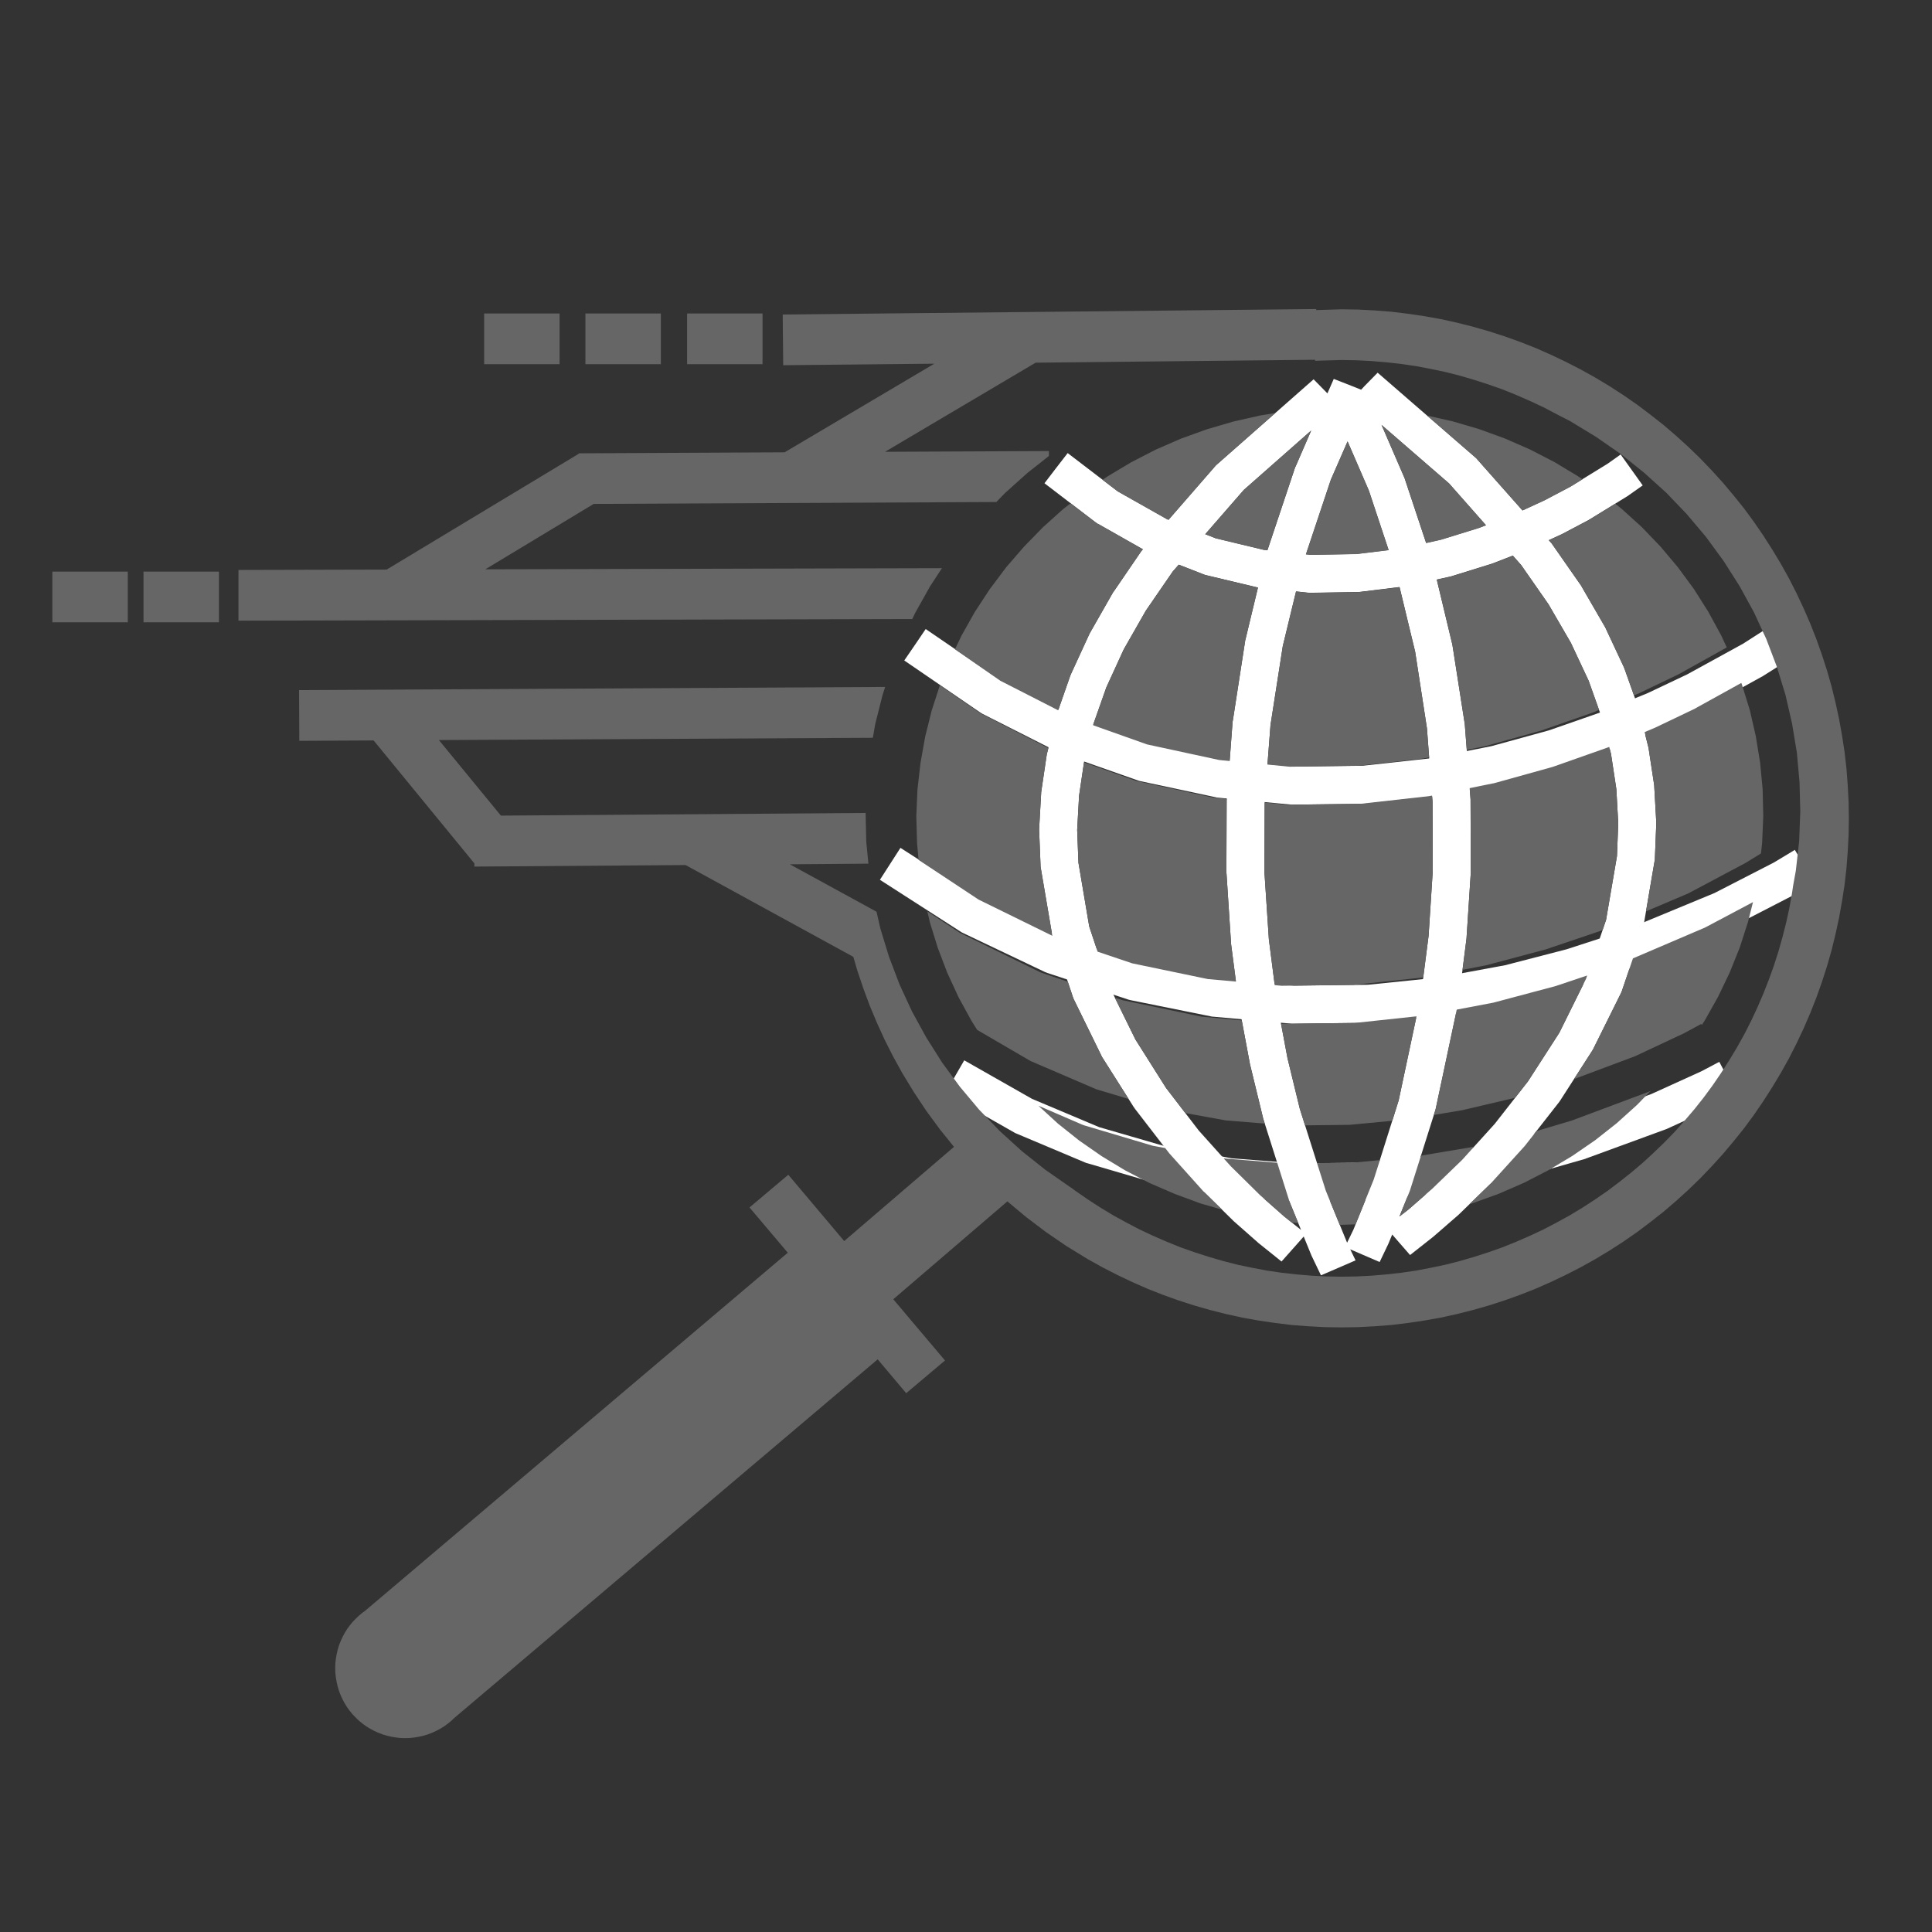 <?xml version="1.0" encoding="UTF-8" standalone="no"?>
<svg
   xmlns:ooo="http://xml.openoffice.org/svg/export"
   xmlns:dc="http://purl.org/dc/elements/1.1/"
   xmlns:cc="http://creativecommons.org/ns#"
   xmlns:rdf="http://www.w3.org/1999/02/22-rdf-syntax-ns#"
   xmlns:svg="http://www.w3.org/2000/svg"
   xmlns="http://www.w3.org/2000/svg"
   xmlns:sodipodi="http://sodipodi.sourceforge.net/DTD/sodipodi-0.dtd"
   xmlns:inkscape="http://www.inkscape.org/namespaces/inkscape"
   version="1.2"
   width="152.4mm"
   height="152.4mm"
   viewBox="0 0 15240 15240"
   preserveAspectRatio="xMidYMid"
   fill-rule="evenodd"
   stroke-width="28.222"
   stroke-linejoin="round"
   xml:space="preserve"
   id="svg87"
   sodipodi:docname="decrypt-fa.svg"
   inkscape:version="0.92.5 (2060ec1f9f, 2020-04-08)"><rect x="0" y="0" width="15240" height="15240" fill="#333333" stroke="none"/><sodipodi:namedview
   pagecolor="#ffffff"
   bordercolor="#666666"
   borderopacity="1"
   objecttolerance="10"
   gridtolerance="10"
   guidetolerance="10"
   inkscape:pageopacity="0"
   inkscape:pageshadow="2"
   inkscape:window-width="1848"
   inkscape:window-height="1016"
   id="namedview89"
   showgrid="false"
   inkscape:zoom="0.40972224"
   inkscape:cx="287.99999"
   inkscape:cy="287.99999"
   inkscape:window-x="72"
   inkscape:window-y="27"
   inkscape:window-maximized="1"
   inkscape:current-layer="svg87" />
 <defs
   class="ClipPathGroup"
   id="defs8">
  <clipPath
   id="presentation_clip_path"
   clipPathUnits="userSpaceOnUse">
   <rect
   x="0"
   y="0"
   width="15240"
   height="15240"
   id="rect2" />
  </clipPath>
  <clipPath
   id="presentation_clip_path_shrink"
   clipPathUnits="userSpaceOnUse">
   <rect
   x="15"
   y="15"
   width="15210"
   height="15210"
   id="rect5" />
  </clipPath>
 
  
 
  
 
   
  
   
   
  
    
   
     
    
      
      
      
      
     
       
      
       
      
       
      
       
      
        
        
       
        
        
       
        
        
       
        
        
       </defs>
 <defs
   class="TextShapeIndex"
   id="defs12">
  <g
   ooo:slide="id1"
   ooo:id-list="id3 id4 id5 id6"
   id="g10" />
 </defs>
 <defs
   class="EmbeddedBulletChars"
   id="defs44">
  <g
   id="bullet-char-template-57356"
   transform="scale(0,-0)">
   <path
   d="M 580,1141 L 1163,571 580,0 -4,571 580,1141 Z"
   id="path14" />
  </g>
  <g
   id="bullet-char-template-57354"
   transform="scale(0,-0)">
   <path
   d="M 8,1128 L 1137,1128 1137,0 8,0 8,1128 Z"
   id="path17" />
  </g>
  <g
   id="bullet-char-template-10146"
   transform="scale(0,-0)">
   <path
   d="M 174,0 L 602,739 174,1481 1456,739 174,0 Z M 1358,739 L 309,1346 659,739 1358,739 Z"
   id="path20" />
  </g>
  <g
   id="bullet-char-template-10132"
   transform="scale(0,-0)">
   <path
   d="M 2015,739 L 1276,0 717,0 1260,543 174,543 174,936 1260,936 717,1481 1274,1481 2015,739 Z"
   id="path23" />
  </g>
  <g
   id="bullet-char-template-10007"
   transform="scale(0,-0)">
   <path
   d="M 0,-2 C -7,14 -16,27 -25,37 L 356,567 C 262,823 215,952 215,954 215,979 228,992 255,992 264,992 276,990 289,987 310,991 331,999 354,1012 L 381,999 492,748 772,1049 836,1024 860,1049 C 881,1039 901,1025 922,1006 886,937 835,863 770,784 769,783 710,716 594,584 L 774,223 C 774,196 753,168 711,139 L 727,119 C 717,90 699,76 672,76 641,76 570,178 457,381 L 164,-76 C 142,-110 111,-127 72,-127 30,-127 9,-110 8,-76 1,-67 -2,-52 -2,-32 -2,-23 -1,-13 0,-2 Z"
   id="path26" />
  </g>
  <g
   id="bullet-char-template-10004"
   transform="scale(0,-0)">
   <path
   d="M 285,-33 C 182,-33 111,30 74,156 52,228 41,333 41,471 41,549 55,616 82,672 116,743 169,778 240,778 293,778 328,747 346,684 L 369,508 C 377,444 397,411 428,410 L 1163,1116 C 1174,1127 1196,1133 1229,1133 1271,1133 1292,1118 1292,1087 L 1292,965 C 1292,929 1282,901 1262,881 L 442,47 C 390,-6 338,-33 285,-33 Z"
   id="path29" />
  </g>
  <g
   id="bullet-char-template-9679"
   transform="scale(0,-0)">
   <path
   d="M 813,0 C 632,0 489,54 383,161 276,268 223,411 223,592 223,773 276,916 383,1023 489,1130 632,1184 813,1184 992,1184 1136,1130 1245,1023 1353,916 1407,772 1407,592 1407,412 1353,268 1245,161 1136,54 992,0 813,0 Z"
   id="path32" />
  </g>
  <g
   id="bullet-char-template-8226"
   transform="scale(0,-0)">
   <path
   d="M 346,457 C 273,457 209,483 155,535 101,586 74,649 74,723 74,796 101,859 155,911 209,963 273,989 346,989 419,989 480,963 531,910 582,859 608,796 608,723 608,648 583,586 532,535 482,483 420,457 346,457 Z"
   id="path35" />
  </g>
  <g
   id="bullet-char-template-8211"
   transform="scale(0,-0)">
   <path
   d="M -4,459 L 1135,459 1135,606 -4,606 -4,459 Z"
   id="path38" />
  </g>
  <g
   id="bullet-char-template-61548"
   transform="scale(0,-0)">
   <path
   d="M 173,740 C 173,903 231,1043 346,1159 462,1274 601,1332 765,1332 928,1332 1067,1274 1183,1159 1299,1043 1357,903 1357,740 1357,577 1299,437 1183,322 1067,206 928,148 765,148 601,148 462,206 346,322 231,437 173,577 173,740 Z"
   id="path41" />
  </g>
 </defs>
 
 <rect
   style="fill:none;stroke:none"
   id="rect51"
   height="5906"
   width="7373"
   y="3573"
   x="6940"
   class="BoundingBox" /><path
   style="fill:#ffffff;stroke:none"
   inkscape:connector-curvature="0"
   id="path53"
   d="m 8239,3812 91,-119 92,-119 395,302 388,219 385,151 379,91 370,39 359,-6 343,-42 324,-71 301,-93 274,-106 243,-112 205,-108 293,-180 103,-73 87,122 87,122 -108,76 c -2,2 -5,4 -8,6 l -301,185 c -1,1 -2,1 -4,2 -1,1 -3,2 -4,3 l -214,113 c -2,1 -5,2 -7,3 l -250,115 c -3,2 -6,3 -9,4 l -283,110 c -3,1 -7,2 -10,3 l -312,97 c -4,1 -8,2 -12,3 l -337,74 c -5,1 -10,2 -14,2 l -359,44 c -5,1 -10,1 -16,1 l -375,6 c -1,0 -2,0 -3,0 -5,0 -10,0 -15,-1 l -389,-41 c -7,0 -13,-1 -20,-3 l -398,-95 c -7,-2 -14,-4 -20,-7 l -404,-158 c -7,-3 -13,-6 -19,-9 l -406,-230 c -1,0 -1,0 -2,0 -5,-3 -11,-7 -16,-11 z m -1106,1398 85,-124 84,-124 594,406 588,298 584,205 576,123 563,53 545,-7 521,-57 491,-97 455,-125 413,-144 366,-150 310,-147 441,-242 156,-100 80,127 81,127 -160,101 c -2,1 -4,3 -6,4 -1,0 -2,1 -3,1 l -448,247 c -3,1 -6,3 -8,4 l -319,150 c -2,1 -4,2 -6,3 l -373,154 c -3,1 -6,2 -8,3 l -422,147 c -4,1 -7,2 -10,3 l -465,128 c -4,1 -7,2 -11,2 l -502,99 c -5,1 -9,2 -13,2 l -534,59 c -5,0 -10,1 -15,1 l -560,7 c 0,0 -1,0 -2,0 -4,0 -9,0 -14,0 l -580,-55 c -5,0 -11,-1 -17,-3 l -594,-127 c -6,-1 -12,-3 -18,-5 l -603,-212 c -6,-2 -12,-4 -18,-7 l -605,-306 c -3,-2 -5,-3 -7,-4 -4,-2 -7,-4 -10,-6 z m -192,1730 81,-126 81,-126 633,407 628,298 625,205 617,124 602,53 583,-7 556,-57 525,-97 486,-126 440,-143 725,-300 469,-241 166,-100 77,129 77,129 -170,102 c -1,0 -2,0 -2,1 -2,1 -4,2 -6,3 l -479,247 c -3,2 -7,3 -11,5 l -737,304 c -3,2 -7,3 -11,4 l -449,147 c -3,1 -6,2 -9,2 l -496,129 c -4,0 -7,1 -10,2 l -536,99 c -4,0 -8,1 -12,1 l -569,59 c -5,1 -9,1 -14,1 l -597,7 c 0,0 -1,0 -2,0 -4,0 -8,0 -13,0 l -618,-55 c -5,0 -11,-1 -16,-2 l -634,-128 c -6,-1 -11,-2 -17,-4 l -642,-211 c -6,-2 -12,-5 -18,-7 l -645,-307 c -3,-1 -7,-3 -10,-5 -3,-1 -5,-3 -7,-4 z m 516,1684 74,-130 75,-130 535,304 529,223 527,153 521,93 508,40 492,-5 471,-43 443,-73 410,-94 372,-107 612,-225 396,-180 140,-74 70,132 70,133 -144,76 c -3,1 -5,3 -8,4 l -404,185 c -4,1 -7,3 -11,4 l -623,228 c -3,2 -7,3 -10,4 l -380,109 c -3,1 -6,2 -8,2 l -420,97 c -3,0 -6,1 -9,1 l -453,74 c -4,1 -7,1 -11,2 l -481,44 c -4,0 -8,0 -12,0 l -505,6 c -1,0 -1,0 -2,0 -4,0 -7,0 -11,0 l -523,-41 c -5,-1 -10,-1 -15,-2 l -535,-96 c -6,-1 -11,-2 -16,-3 l -543,-159 c -6,-1 -11,-3 -16,-5 l -546,-230 c -6,-2 -11,-5 -16,-8 z" /><rect
   style="fill:none;stroke:none"
   id="rect58"
   height="11274"
   width="14172"
   y="2438"
   x="413"
   class="BoundingBox" /><path
   style="fill:#666666;stroke:none"
   inkscape:connector-curvature="0"
   id="path60"
   d="m 14192,6636 9,-234 -6,-233 -21,-232 -38,-230 -52,-226 -68,-222 -83,-218 -98,-212 -113,-206 -126,-198 -139,-190 -151,-179 -163,-170 -175,-158 -185,-148 -195,-135 -204,-124 -88,-45 -17,-9 -105,-55 -107,-50 -108,-47 -109,-44 -111,-39 -112,-36 -113,-33 -114,-29 -115,-24 -116,-22 -116,-17 -117,-13 -118,-10 -118,-6 -118,-2 -209,6 v -8 l -2204,23 -1188,703 1293,-6 v 39 l -169,133 -177,159 -69,71 -3176,15 -855,516 3602,-9 -94,144 -116,207 -24,50 -5315,13 v -200 -200 l 1169,-3 1516,-914 v -3 l 1623,-8 1181,-699 -1192,12 -2,-200 -2,-200 4208,-43 v 8 l 200,-6 132,2 131,7 130,10 131,16 129,19 129,23 127,28 127,32 126,36 124,40 123,44 122,48 120,53 118,56 117,60 115,64 113,68 110,71 108,75 105,79 103,81 99,85 97,88 94,91 91,95 88,97 84,100 82,102 78,106 74,108 71,111 68,113 64,115 60,118 56,119 52,120 48,122 44,124 40,124 36,126 31,127 28,129 23,129 20,129 15,131 10,131 7,132 2,131 -2,132 -7,132 -10,131 -15,131 -20,129 -23,129 -28,129 -31,127 -36,126 -40,124 -44,124 -48,122 -52,120 -56,119 -60,118 -64,115 -68,113 -71,111 -74,108 -78,106 -82,102 -84,100 -88,97 -91,95 -94,91 -97,88 -99,85 -103,81 -105,79 -108,75 -110,71 -113,68 -115,64 -117,60 -118,56 -120,53 -122,48 -123,44 -124,40 -126,36 -127,32 -127,28 -129,23 -129,19 -131,16 -130,10 -131,7 -132,2 -132,-2 -131,-7 -130,-10 -131,-16 -129,-19 -129,-23 -127,-28 -127,-32 -126,-36 -124,-40 -123,-44 -122,-48 -120,-53 -118,-56 -117,-60 -115,-64 -168,-103 -161,-110 -156,-118 -150,-125 -900,772 408,483 -153,129 -153,129 -225,-267 -3341,2830 -22,21 -28,23 -10,7 -7,6 v -1 l -12,9 -31,19 -32,17 -33,15 -34,13 -34,10 -35,8 -36,6 -36,4 -36,1 -36,-1 -36,-4 -36,-6 -35,-8 -34,-10 -34,-13 -33,-15 -32,-17 -31,-19 -29,-21 -28,-23 -26,-25 -25,-26 -23,-28 -21,-29 -19,-31 -17,-32 -15,-33 -13,-34 -10,-34 -8,-35 -6,-36 -4,-36 -1,-36 1,-36 4,-36 6,-36 8,-35 10,-34 13,-34 15,-33 17,-32 19,-31 21,-29 23,-28 25,-26 26,-25 28,-23 17,-12 3337,-2827 -302,-357 153,-129 153,-129 441,523 866,-743 -111,-138 -106,-144 -99,-149 -93,-153 -71,-129 -67,-132 -61,-134 -57,-136 -51,-138 -47,-140 -31,-106 -1323,-724 -1666,12 v -25 l -795,-970 -586,3 -1,-200 -1,-200 4623,-25 -21,66 -57,226 -19,109 -3423,18 489,596 2877,-21 5,227 17,173 -620,5 684,374 31,135 68,222 83,218 98,212 113,206 126,199 139,189 151,180 163,169 175,159 185,147 195,136 11,7 31,23 97,67 100,65 101,61 104,57 105,55 107,50 108,47 109,44 111,39 112,36 113,33 114,29 115,24 116,22 116,17 117,13 118,10 118,6 118,2 118,-2 118,-6 118,-10 117,-13 116,-17 116,-22 115,-24 114,-29 113,-33 112,-36 111,-39 109,-44 108,-47 107,-50 105,-55 104,-57 101,-61 100,-65 97,-67 94,-71 92,-73 90,-76 87,-80 85,-82 82,-84 78,-88 77,-90 73,-92 70,-95 67,-98 64,-100 61,-101 58,-104 54,-106 50,-107 47,-109 43,-110 40,-111 36,-112 32,-114 29,-114 25,-115 21,-117 8,-55 22,-122 z M 6015,2473 v 200 200 h -595 v -200 -200 z m -802,0 v 200 200 h -595 v -200 -200 z m -799,0 v 200 200 H 3819 V 2673 2473 Z M 1727,4509 v 200 200 h -595 v -200 -200 z m -719,0 v 200 200 H 413 v -200 -200 z" /><rect
   style="fill:none;stroke:none"
   id="rect65"
   height="7123"
   width="4869"
   y="2939"
   x="8197"
   class="BoundingBox" /><path
   style="fill:#ffffff;stroke:none"
   inkscape:connector-curvature="0"
   id="path67"
   d="m 10362,2992 102,104 7,7 50,-114 138,54 78,31 28,-30 102,-104 774,671 3,3 4,4 3,3 3,4 581,656 3,3 2,3 3,4 2,3 224,321 5,7 1,3 183,316 2,3 1,2 2,3 1,3 145,310 1,3 1,3 2,3 1,3 108,304 1,3 1,3 1,3 1,3 75,298 1,3 1,3 v 3 l 1,3 44,290 v 4 l 1,3 v 3 3 l 16,283 v 7 5 l -11,274 v 5 4 l -1,5 -1,4 -89,522 -1,5 -1,5 -2,6 -1,5 -164,483 -2,5 -2,4 -1,4 -2,4 -219,441 -2,3 -1,3 -2,2 -1,3 -2,3 -254,395 -2,2 -2,3 -1,3 -2,2 -270,345 -7,8 -264,291 -7,7 -240,233 -5,5 -197,171 -6,5 -180,142 -96,-110 -45,-52 -28,68 -3,7 -68,142 -137,-59 -95,-41 42,87 -136,59 -137,59 -70,-146 -4,-8 -62,-152 -78,88 -97,109 -177,-142 -6,-5 -194,-171 -5,-5 -237,-233 -6,-7 -261,-291 -6,-8 -266,-345 -1,-2 -2,-3 -2,-3 -2,-2 -250,-395 -1,-2 -2,-3 -1,-3 -2,-3 -1,-3 -216,-441 -2,-4 -2,-4 -1,-4 -2,-5 -161,-483 -2,-5 -1,-5 -2,-5 v -5 l -89,-523 v -4 l -1,-4 v -4 -5 l -11,-274 v -5 -7 l 16,-283 v -3 -3 l 1,-3 v -3 l 43,-290 1,-4 v -3 l 1,-3 1,-3 74,-297 1,-3 1,-4 v -3 l 2,-3 106,-304 2,-3 1,-3 1,-2 1,-3 143,-311 1,-2 1,-3 2,-3 1,-2 180,-316 2,-4 5,-6 220,-322 3,-3 2,-3 3,-3 2,-3 572,-657 3,-3 3,-4 4,-3 3,-3 z m -551,873 -560,643 -213,310 -174,305 -137,299 -103,292 -71,285 -41,277 -15,270 10,259 85,503 155,465 209,426 242,383 258,336 254,283 230,227 188,166 135,108 -87,-213 -4,-10 -208,-656 -2,-9 -99,-407 -2,-7 -85,-455 -2,-8 -64,-498 v -9 l -35,-538 -1,-9 v 0 l 2,-574 1,-10 46,-606 2,-10 98,-634 3,-11 158,-657 1,-3 1,-3 1,-3 1,-2 226,-677 1,-3 1,-3 1,-3 2,-2 124,-286 z m 865,5835 160,-395 197,-625 175,-824 61,-474 33,-513 -2,-547 -44,-577 -93,-604 -151,-626 -214,-645 -168,-388 -132,302 -222,666 -157,646 -97,623 -46,595 -2,565 35,530 63,490 84,448 97,399 205,646 167,408 1,3 z m 433,-158 190,-166 235,-227 257,-284 262,-335 247,-383 211,-426 158,-465 86,-503 10,-259 -15,-270 -42,-277 -72,-284 -104,-292 -140,-299 -177,-305 -216,-310 -568,-643 -533,-462 180,416 1,2 1,3 1,3 1,3 218,656 1,3 1,3 1,3 v 2 l 153,637 2,11 96,615 1,10 45,587 v 10 l 2,557 v 0 9 l -34,522 -1,8 -62,484 -1,11 -178,836 -1,3 -1,3 v 3 l -1,3 -201,636 -4,10 -79,195 z" /><rect
   style="fill:none;stroke:none"
   id="rect72"
   height="6406"
   width="6683"
   y="3258"
   x="7228"
   class="BoundingBox" /><path
   style="fill:#666666;stroke:none"
   inkscape:connector-curvature="0"
   id="path74"
   d="m 8644,4122 c 5,4 11,8 16,11 1,0 1,0 2,0 l 353,200 -1,1 -2,3 -3,3 -2,3 -3,3 -220,322 -5,6 -2,4 -180,316 -1,2 -2,3 -1,3 -1,2 -143,311 -1,3 -1,2 -1,3 -2,3 -97,277 -456,-233 -358,-248 51,-107 105,-187 118,-180 129,-172 140,-162 150,-154 160,-144 59,-46 z m 847,408 c 6,3 13,5 20,7 l 398,95 c 5,1 10,2 14,3 l -97,403 -3,11 -98,634 -2,10 -23,310 -83,-8 -569,-123 -425,-151 1,-7 103,-292 137,-299 174,-305 213,-310 47,-53 z m 827,146 c 5,1 10,1 15,1 1,0 2,0 3,0 l 375,-6 c 6,0 11,0 16,-1 l 313,-38 123,509 93,604 17,229 -47,10 -514,57 -538,7 -176,-17 24,-312 97,-623 104,-430 z m 1119,-126 c 4,-1 8,-2 12,-3 l 312,-97 c 3,-1 7,-2 10,-3 l 163,-63 65,73 216,310 177,305 140,299 81,229 -44,19 -409,143 -449,125 -141,28 -15,-196 -1,-10 -96,-615 -2,-11 -122,-511 z m 876,-332 c 2,-1 5,-2 7,-3 l 214,-113 c 1,-1 3,-2 4,-3 2,-1 3,-1 4,-2 l 200,-123 50,40 158,143 148,154 137,163 126,171 114,180 102,187 44,95 -384,214 -307,147 -41,17 -75,-211 -1,-3 -2,-3 -1,-3 -1,-3 -145,-310 -1,-3 -2,-3 -1,-2 -2,-3 -183,-316 -1,-3 -5,-7 -224,-321 -2,-3 -3,-4 -2,-3 -3,-3 -17,-19 z m 76,-379 -205,108 -174,80 -356,-402 -3,-4 -3,-3 -4,-4 -3,-3 -384,-333 203,46 208,61 203,74 199,87 192,99 186,112 35,24 z m -722,326 -301,93 -116,26 -168,-505 -1,-3 -1,-3 -1,-3 -1,-2 -180,-416 533,462 291,330 z m -968,206 -359,6 -39,-4 197,-589 132,-302 168,388 156,470 z m -729,-33 -379,-91 -84,-33 304,-349 532,-469 -124,286 -2,2 -1,3 -1,3 -1,3 -217,648 z m -764,-242 -388,-219 -121,-92 38,-26 187,-112 194,-100 200,-87 205,-74 209,-61 213,-48 117,-19 -461,406 -3,3 -4,3 -3,4 -3,3 -369,424 z M 7728,5622 c 4,2 7,5 11,7 2,1 4,2 6,3 l 525,269 -10,39 -1,3 -1,3 v 3 l -1,4 -43,290 v 3 l -1,3 v 3 3 l -16,283 v 7 5 l 11,274 v 5 4 l 1,4 v 4 l 89,523 v 5 l 2,5 1,5 1,3 -583,-286 -473,-313 -12,-131 -6,-212 9,-211 24,-210 37,-208 51,-205 65,-201 z m 1229,536 c 6,2 12,3 18,5 l 588,127 c 5,2 11,2 17,3 l 97,9 -1,7 -2,574 v 0 l 1,9 35,538 v 9 l 40,304 -223,-20 -596,-124 -273,-92 -66,-199 -85,-503 -10,-259 15,-270 39,-262 z m 1196,190 c 5,0 10,0 15,0 0,0 1,0 2,0 l 553,-7 c 5,0 10,-1 15,-1 l 528,-59 c 4,0 8,-1 12,-2 l 18,-3 4,46 2,547 -33,513 -42,327 -15,3 -538,57 -564,7 -55,-5 -46,-362 -35,-530 2,-548 z m 1622,-168 c 4,0 7,-1 11,-2 l 460,-128 c 3,-1 6,-2 9,-3 l 417,-147 c 3,-1 6,-2 8,-3 l 14,-5 14,55 42,277 15,270 -10,259 -86,503 -27,79 -26,11 -426,144 -470,125 -183,35 30,-238 1,-8 34,-522 v -9 0 l -2,-557 v -10 l -7,-89 z m 1274,-437 c 2,-1 5,-2 7,-3 l 314,-150 c 3,-2 6,-3 8,-5 l 358,-198 5,14 62,201 47,205 34,208 20,210 5,212 -9,212 -9,83 -120,74 -453,241 -334,142 68,-399 1,-4 1,-5 v -4 -5 l 11,-274 v -5 -7 l -16,-283 v -3 -3 l -1,-3 v -4 l -44,-290 -1,-3 v -3 l -1,-3 -1,-3 -28,-113 z M 7562,7352 c 2,2 5,3 7,5 3,2 6,3 10,5 l 624,306 c 6,3 12,5 18,7 l 202,69 41,123 2,5 1,4 2,4 2,4 216,441 1,3 2,3 1,3 2,3 1,2 209,330 -256,-77 -517,-222 -422,-246 -45,-72 -102,-186 -89,-193 -75,-197 -62,-201 -20,-86 z m 1281,534 c 6,2 12,4 18,5 l 614,128 c 5,1 11,2 17,2 l 303,28 66,351 2,7 99,407 2,9 13,40 -308,-25 -319,-58 -152,-198 -242,-383 -162,-329 z m 1263,190 578,-7 c 5,0 10,-1 14,-1 l 476,-51 -141,663 -50,161 -338,32 -351,4 -41,-131 -97,-399 -51,-271 c 0,0 1,0 1,0 z m 1675,-167 c 4,-1 7,-2 11,-3 l 480,-128 c 3,-1 6,-2 9,-3 l 239,-80 -9,26 -211,426 -247,383 -100,128 -16,5 -401,94 -226,38 13,-40 1,-3 v -3 l 1,-3 1,-3 165,-779 z m 1661,-589 c 4,-1 7,-3 11,-5 l 375,-199 -39,155 -65,202 -79,197 -92,192 -105,187 -24,37 -4,-9 -137,74 -386,181 -481,180 144,-224 2,-3 1,-3 2,-2 1,-3 2,-3 219,-441 2,-4 1,-4 2,-4 2,-5 87,-256 z M 8536,8871 c 5,2 11,4 16,6 l 531,158 c 5,2 11,3 16,4 l 92,17 26,33 6,8 261,291 6,7 150,147 -170,-49 -203,-75 -199,-86 -193,-100 -185,-112 -177,-123 -167,-133 -155,-142 z m 1539,301 97,307 4,10 65,159 -52,-5 -61,-49 -188,-166 -230,-227 -57,-63 z m 580,0 c 4,0 8,0 12,0 l 218,-21 -49,154 -143,353 -125,4 -110,-270 -69,-217 z m 935,-120 c 4,0 7,-1 10,-2 l 29,-6 -95,105 -235,227 -190,166 -70,54 79,-195 4,-10 87,-275 z m 799,-210 c 4,-1 7,-2 10,-3 l 609,-228 c 4,-2 7,-3 11,-5 l 3,-2 -110,113 -160,144 -170,134 -179,123 -187,112 -194,100 -200,87 -205,74 -26,8 160,-155 7,-7 264,-291 7,-8 91,-116 z" />
</svg>
